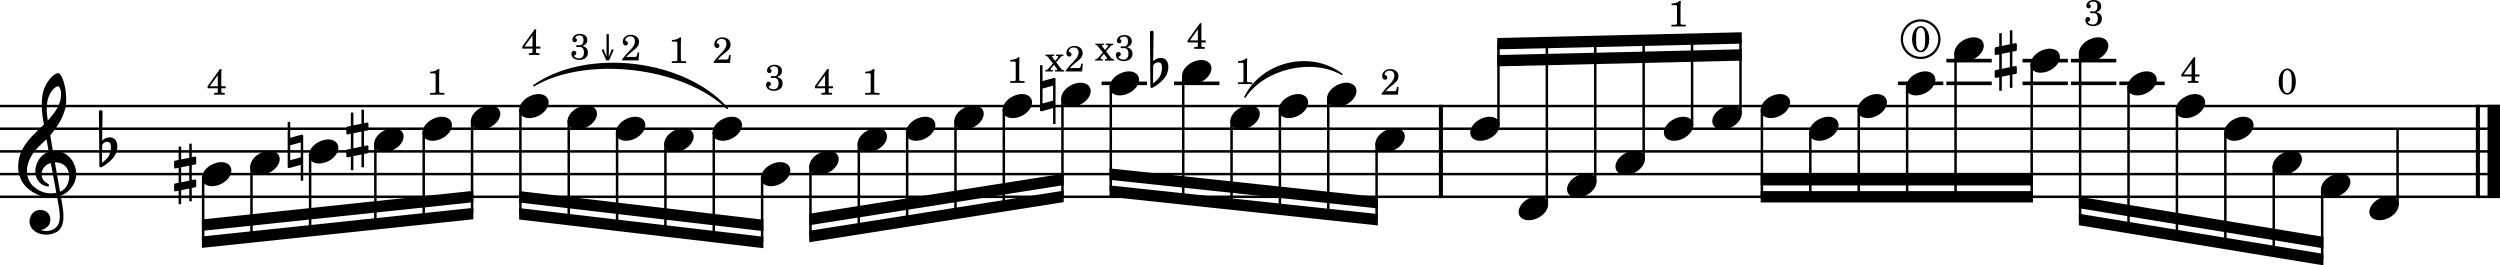 <?xml version="1.0" encoding="UTF-8" standalone="no"?>
<svg
   xmlns:dc="http://purl.org/dc/elements/1.1/"
   xmlns:cc="http://creativecommons.org/ns#"
   xmlns:rdf="http://www.w3.org/1999/02/22-rdf-syntax-ns#"
   xmlns:svg="http://www.w3.org/2000/svg"
   xmlns="http://www.w3.org/2000/svg"
   xmlns:sodipodi="http://sodipodi.sourceforge.net/DTD/sodipodi-0.dtd"
   xmlns:inkscape="http://www.inkscape.org/namespaces/inkscape"
   inkscape:version="1.0 (4035a4f, 2020-05-01)"
   sodipodi:docname="snippet17.svg"
   id="svg22514"
   version="1.2"
   viewBox="0 0 2340 248.37"
   height="248.37"
   width="2340">
  <defs
     id="defs22518" />
  <sodipodi:namedview
     inkscape:current-layer="svg22514"
     inkscape:window-maximized="0"
     inkscape:window-y="23"
     inkscape:window-x="0"
     inkscape:cy="-408.77444"
     inkscape:cx="1282.5025"
     inkscape:zoom="0.11827543"
     showgrid="false"
     id="namedview22516"
     inkscape:window-height="480"
     inkscape:window-width="735"
     inkscape:pageshadow="2"
     inkscape:pageopacity="0"
     guidetolerance="10"
     gridtolerance="10"
     objecttolerance="10"
     borderopacity="1"
     bordercolor="#666666"
     pagecolor="#ffffff" />
  <title
     id="title21856">Batches2Partita4</title>
  <desc
     id="desc21858">Generated by MuseScore 3.6.2</desc>
  <polyline
     transform="translate(-360,-1015.79)"
     id="polyline21870"
     points="360,1115.03 2700,1115.03"
     stroke-linejoin="bevel"
     stroke-width="2.34"
     stroke="#000000"
     fill="none"
     class="StaffLines" />
  <polyline
     transform="translate(-360,-1015.79)"
     id="polyline21872"
     points="360,1136.27 2700,1136.27"
     stroke-linejoin="bevel"
     stroke-width="2.34"
     stroke="#000000"
     fill="none"
     class="StaffLines" />
  <polyline
     transform="translate(-360,-1015.79)"
     id="polyline21874"
     points="360,1157.51 2700,1157.51"
     stroke-linejoin="bevel"
     stroke-width="2.34"
     stroke="#000000"
     fill="none"
     class="StaffLines" />
  <polyline
     transform="translate(-360,-1015.79)"
     id="polyline21876"
     points="360,1178.75 2700,1178.75"
     stroke-linejoin="bevel"
     stroke-width="2.34"
     stroke="#000000"
     fill="none"
     class="StaffLines" />
  <polyline
     transform="translate(-360,-1015.79)"
     id="polyline21878"
     points="360,1199.99 2700,1199.99"
     stroke-linejoin="bevel"
     stroke-width="2.34"
     stroke="#000000"
     fill="none"
     class="StaffLines" />
  <path
     id="path21892"
     d="M 499.726,80.12 C 549.691,45.25 640.19,55.87 680.72,101.36 639.496,61.77 548.998,51.15 499.726,80.12"
     fill-rule="evenodd"
     stroke-linejoin="round"
     stroke-linecap="round"
     stroke-width="1.49"
     stroke="#000000"
     class="SlurSegment" />
  <path
     id="path21894"
     d="m 1165.38,90.74 c 16.21,-32.61 61.46,-43.23 90.5,-21.24 -27.68,-16.2 -72.93,-5.58 -90.5,21.24"
     fill-rule="evenodd"
     stroke-linejoin="round"
     stroke-linecap="round"
     stroke-width="1.49"
     stroke="#000000"
     class="SlurSegment" />
  <polyline
     transform="translate(-360,-1015.79)"
     id="polyline21900"
     points="1708.7,1113.86 1708.7,1201.15"
     stroke-linejoin="bevel"
     stroke-width="3.82"
     stroke="#000000"
     class="BarLine" />
  <polyline
     transform="translate(-360,-1015.79)"
     id="polyline21902"
     points="2679.29,1113.86 2679.29,1201.15"
     stroke-linejoin="bevel"
     stroke-width="3.82"
     stroke="#000000"
     class="BarLine" />
  <polyline
     transform="translate(-360,-1015.79)"
     id="polyline21904"
     points="2694.16,1113.86 2694.16,1201.15"
     stroke-linejoin="bevel"
     stroke-width="11.68"
     stroke="#000000"
     class="BarLine" />
  <path
     style="stroke-width:0.85"
     id="path21918"
     d="m 182.733,153.954 c 0.51,-0.085 0.935,-0.68 0.935,-1.189 v -5.013 c 0,-0.68 -0.51,-1.189 -1.189,-1.189 h -0.17 l -2.804,0.595 V 134.498 h -2.379 v 13.169 l -7.561,1.529 V 137.217 H 167.185 v 12.489 l -3.313,0.68 c -0.51,0.085 -0.935,0.68 -0.935,1.189 v 0.17 4.928 -0.17 c 0,0.68 0.51,1.189 1.189,1.189 h 0.255 l 2.804,-0.595 v 14.018 l -3.313,0.68 c -0.51,0.085 -0.935,0.68 -0.935,1.189 v 4.928 c 0,0.68 0.51,1.189 1.189,1.189 h 0.255 l 2.804,-0.595 v 12.659 h 2.379 v -13.169 l 7.561,-1.529 V 188.448 h 2.379 v -12.489 l 3.228,-0.595 c 0.51,-0.085 0.935,-0.68 0.935,-1.189 v -5.013 c 0,-0.68 -0.51,-1.189 -1.189,-1.189 h -0.17 l -2.804,0.595 v -14.018 l 3.228,-0.595 m -13.169,16.737 V 156.588 l 7.561,-1.529 v 14.018 l -7.561,1.614"
     class="Accidental" />
  <path
     style="stroke-width:0.85"
     id="path21920"
     d="m 283.368,126.172 c -0.17,-0.17 -0.425,-0.255 -0.68,-0.255 -0.085,0 -0.255,0.085 -0.34,0.085 l -10.705,2.974 V 114.108 H 269.265 v 42.055 c 0,0.68 0.51,1.104 1.189,1.104 h 0.34 l 10.705,-2.974 v 14.868 h 2.294 v -42.055 c 0,-0.34 -0.17,-0.765 -0.425,-0.935 m -1.869,21.07 -9.855,2.719 v -13.933 l 9.855,-2.804 v 14.018"
     class="Accidental" />
  <path
     style="stroke-width:0.85"
     id="path21922"
     d="m 343.933,122.094 c 0.51,-0.085 0.935,-0.68 0.935,-1.189 v -5.013 c 0,-0.68 -0.51,-1.189 -1.189,-1.189 h -0.17 l -2.804,0.595 V 102.638 h -2.379 v 13.169 l -7.561,1.529 V 105.357 H 328.385 v 12.489 l -3.313,0.68 c -0.51,0.085 -0.935,0.68 -0.935,1.189 v 0.17 4.928 -0.17 c 0,0.68 0.51,1.189 1.189,1.189 h 0.255 l 2.804,-0.595 v 14.018 l -3.313,0.68 c -0.51,0.085 -0.935,0.68 -0.935,1.189 v 4.928 c 0,0.68 0.51,1.189 1.189,1.189 h 0.255 l 2.804,-0.595 v 12.659 h 2.379 v -13.169 l 7.561,-1.529 V 156.588 h 2.379 v -12.489 l 3.228,-0.595 c 0.51,-0.085 0.935,-0.68 0.935,-1.189 v -5.013 c 0,-0.68 -0.51,-1.189 -1.189,-1.189 h -0.17 l -2.804,0.595 v -14.018 l 3.228,-0.595 m -13.169,16.737 V 124.728 l 7.561,-1.529 v 14.018 l -7.561,1.614"
     class="Accidental" />
  <path
     style="stroke-width:0.85"
     id="path21924"
     d="m 987.553,73.072 c -0.17,-0.17 -0.425,-0.255 -0.68,-0.255 -0.085,0 -0.255,0.085 -0.34,0.085 L 975.829,75.876 V 61.008 H 973.45 v 42.055 c 0,0.68 0.51,1.104 1.189,1.104 h 0.34 l 10.705,-2.974 v 14.868 h 2.294 v -42.055 c 0,-0.34 -0.17,-0.765 -0.425,-0.935 m -1.869,21.07 -9.855,2.719 V 82.928 l 9.855,-2.804 v 14.018"
     class="Accidental" />
  <path
     style="stroke-width:0.85"
     id="path21926"
     d="m 1093.417,60.668 c -0.51,-3.313 -2.549,-6.457 -6.882,-6.457 -4.248,0 -6.712,2.634 -7.137,3.144 l 0.34,-27.272 c 0,-0.68 -0.51,-1.189 -1.189,-1.189 h -1.02 c -0.68,0 -1.189,0.51 -1.189,1.189 l 0.425,51.061 c 0,0.68 0.51,1.189 1.189,1.189 0.17,0 0.51,-0.085 0.68,-0.17 0.34,-0.17 5.862,-2.889 10.45,-8.071 3.228,-3.653 4.503,-7.816 4.503,-11.3 0,-0.765 -0.085,-1.444 -0.17,-2.124 m -5.862,3.313 c 0,1.274 -0.34,5.183 -2.464,8.411 -1.444,2.209 -4.333,4.503 -5.947,5.777 l 0.255,-16.567 c 0.17,-0.765 1.444,-3.228 4.843,-3.228 3.058,0 3.313,2.889 3.313,4.673 v 0.935"
     class="Accidental" />
  <path
     style="stroke-width:0.85"
     id="path21928"
     d="m 1886.826,47.754 c 0.51,-0.085 0.934,-0.68 0.934,-1.189 v -5.013 c 0,-0.68 -0.51,-1.189 -1.189,-1.189 h -0.17 l -2.804,0.595 V 28.298 h -2.379 v 13.169 l -7.561,1.529 V 31.017 h -2.379 v 12.489 l -3.313,0.68 c -0.51,0.085 -0.935,0.68 -0.935,1.189 v 0.17 4.928 -0.17 c 0,0.68 0.51,1.189 1.189,1.189 h 0.255 l 2.804,-0.595 v 14.018 l -3.313,0.68 c -0.51,0.085 -0.935,0.68 -0.935,1.189 v 4.928 c 0,0.68 0.51,1.189 1.189,1.189 h 0.255 l 2.804,-0.595 v 12.659 h 2.379 v -13.169 l 7.561,-1.529 V 82.248 h 2.379 V 69.759 l 3.228,-0.595 c 0.51,-0.085 0.934,-0.68 0.934,-1.189 v -5.013 c 0,-0.68 -0.51,-1.189 -1.189,-1.189 h -0.17 l -2.804,0.595 v -14.018 l 3.228,-0.595 m -13.169,16.737 V 50.388 l 7.561,-1.529 v 14.018 l -7.561,1.614"
     class="Accidental" />
  <polyline
     transform="translate(-360,-1015.79)"
     id="polyline21950"
     points="1391.1,1093.79 1433.58,1093.79"
     stroke-linejoin="bevel"
     stroke-width="3.4"
     stroke="#000000"
     class="LedgerLine" />
  <polyline
     transform="translate(-360,-1015.79)"
     id="polyline21952"
     points="1458.89,1093.79 1501.36,1093.79"
     stroke-linejoin="bevel"
     stroke-width="3.4"
     stroke="#000000"
     class="LedgerLine" />
  <polyline
     transform="translate(-360,-1015.79)"
     id="polyline21954"
     points="2136.48,1093.79 2178.95,1093.79"
     stroke-linejoin="bevel"
     stroke-width="3.4"
     stroke="#000000"
     class="LedgerLine" />
  <polyline
     transform="translate(-360,-1015.79)"
     id="polyline21956"
     points="2181.79,1093.79 2224.27,1093.79"
     stroke-linejoin="bevel"
     stroke-width="3.4"
     stroke="#000000"
     class="LedgerLine" />
  <polyline
     transform="translate(-360,-1015.79)"
     id="polyline21958"
     points="2181.79,1072.55 2224.27,1072.55"
     stroke-linejoin="bevel"
     stroke-width="3.4"
     stroke="#000000"
     class="LedgerLine" />
  <polyline
     transform="translate(-360,-1015.79)"
     id="polyline21960"
     points="2253.07,1093.79 2295.54,1093.79"
     stroke-linejoin="bevel"
     stroke-width="3.4"
     stroke="#000000"
     class="LedgerLine" />
  <polyline
     transform="translate(-360,-1015.79)"
     id="polyline21962"
     points="2253.07,1072.55 2295.54,1072.55"
     stroke-linejoin="bevel"
     stroke-width="3.4"
     stroke="#000000"
     class="LedgerLine" />
  <polyline
     transform="translate(-360,-1015.79)"
     id="polyline21964"
     points="2298.38,1093.79 2340.85,1093.79"
     stroke-linejoin="bevel"
     stroke-width="3.4"
     stroke="#000000"
     class="LedgerLine" />
  <polyline
     transform="translate(-360,-1015.79)"
     id="polyline21966"
     points="2298.38,1072.55 2340.85,1072.55"
     stroke-linejoin="bevel"
     stroke-width="3.4"
     stroke="#000000"
     class="LedgerLine" />
  <polyline
     transform="translate(-360,-1015.79)"
     id="polyline21968"
     points="2343.69,1093.79 2386.17,1093.79"
     stroke-linejoin="bevel"
     stroke-width="3.4"
     stroke="#000000"
     class="LedgerLine" />
  <polyline
     transform="translate(-360,-1015.79)"
     id="polyline22068"
     points="550.144,1181.6 550.144,1242.47"
     stroke-linejoin="bevel"
     stroke-width="2.34"
     stroke="#000000"
     class="Stem" />
  <polyline
     transform="translate(-360,-1015.79)"
     id="polyline22070"
     points="595.394,1170.98 595.394,1237.69"
     stroke-linejoin="bevel"
     stroke-width="2.34"
     stroke="#000000"
     class="Stem" />
  <polyline
     transform="translate(-360,-1015.79)"
     id="polyline22072"
     points="650.266,1160.36 650.266,1231.9"
     stroke-linejoin="bevel"
     stroke-width="2.34"
     stroke="#000000"
     class="Stem" />
  <polyline
     transform="translate(-360,-1015.79)"
     id="polyline22074"
     points="711.344,1149.74 711.344,1225.46"
     stroke-linejoin="bevel"
     stroke-width="2.34"
     stroke="#000000"
     class="Stem" />
  <polyline
     transform="translate(-360,-1015.79)"
     id="polyline22076"
     points="756.593,1139.12 756.593,1220.69"
     stroke-linejoin="bevel"
     stroke-width="2.34"
     stroke="#000000"
     class="Stem" />
  <polyline
     transform="translate(-360,-1015.79)"
     id="polyline22078"
     points="801.842,1128.5 801.842,1215.92"
     stroke-linejoin="bevel"
     stroke-width="2.34"
     stroke="#000000"
     class="Stem" />
  <polyline
     transform="translate(-360,-1015.79)"
     id="polyline22080"
     points="847.092,1117.88 847.092,1215.92"
     stroke-linejoin="bevel"
     stroke-width="2.34"
     stroke="#000000"
     class="Stem" />
  <polyline
     transform="translate(-360,-1015.79)"
     id="polyline22082"
     points="892.341,1128.5 892.341,1221.23"
     stroke-linejoin="bevel"
     stroke-width="2.34"
     stroke="#000000"
     class="Stem" />
  <polyline
     transform="translate(-360,-1015.79)"
     id="polyline22084"
     points="937.59,1139.12 937.59,1226.54"
     stroke-linejoin="bevel"
     stroke-width="2.34"
     stroke="#000000"
     class="Stem" />
  <polyline
     transform="translate(-360,-1015.79)"
     id="polyline22086"
     points="982.839,1149.74 982.839,1231.85"
     stroke-linejoin="bevel"
     stroke-width="2.34"
     stroke="#000000"
     class="Stem" />
  <polyline
     transform="translate(-360,-1015.79)"
     id="polyline22088"
     points="1028.09,1139.12 1028.09,1237.16"
     stroke-linejoin="bevel"
     stroke-width="2.34"
     stroke="#000000"
     class="Stem" />
  <polyline
     transform="translate(-360,-1015.79)"
     id="polyline22090"
     points="1073.34,1181.6 1073.34,1242.47"
     stroke-linejoin="bevel"
     stroke-width="2.34"
     stroke="#000000"
     class="Stem" />
  <polyline
     transform="translate(-360,-1015.79)"
     id="polyline22092"
     points="1118.59,1170.98 1118.59,1237.16"
     stroke-linejoin="bevel"
     stroke-width="2.34"
     stroke="#000000"
     class="Stem" />
  <polyline
     transform="translate(-360,-1015.79)"
     id="polyline22094"
     points="1163.84,1149.74 1163.84,1230.03"
     stroke-linejoin="bevel"
     stroke-width="2.34"
     stroke="#000000"
     class="Stem" />
  <polyline
     transform="translate(-360,-1015.79)"
     id="polyline22096"
     points="1209.09,1139.12 1209.09,1222.89"
     stroke-linejoin="bevel"
     stroke-width="2.34"
     stroke="#000000"
     class="Stem" />
  <polyline
     transform="translate(-360,-1015.79)"
     id="polyline22098"
     points="1254.33,1128.5 1254.33,1215.76"
     stroke-linejoin="bevel"
     stroke-width="2.34"
     stroke="#000000"
     class="Stem" />
  <polyline
     transform="translate(-360,-1015.79)"
     id="polyline22100"
     points="1299.58,1117.88 1299.58,1208.63"
     stroke-linejoin="bevel"
     stroke-width="2.34"
     stroke="#000000"
     class="Stem" />
  <polyline
     transform="translate(-360,-1015.79)"
     id="polyline22102"
     points="1354.46,1107.26 1354.46,1199.99"
     stroke-linejoin="bevel"
     stroke-width="2.34"
     stroke="#000000"
     class="Stem" />
  <polyline
     transform="translate(-360,-1015.79)"
     id="polyline22104"
     points="1399.7,1096.64 1399.7,1194.68"
     stroke-linejoin="bevel"
     stroke-width="2.34"
     stroke="#000000"
     class="Stem" />
  <polyline
     transform="translate(-360,-1015.79)"
     id="polyline22106"
     points="1467.49,1086.02 1467.49,1201.91"
     stroke-linejoin="bevel"
     stroke-width="2.34"
     stroke="#000000"
     class="Stem" />
  <polyline
     transform="translate(-360,-1015.79)"
     id="polyline22108"
     points="1512.74,1128.5 1512.74,1206.74"
     stroke-linejoin="bevel"
     stroke-width="2.34"
     stroke="#000000"
     class="Stem" />
  <polyline
     transform="translate(-360,-1015.79)"
     id="polyline22110"
     points="1557.99,1117.88 1557.99,1211.57"
     stroke-linejoin="bevel"
     stroke-width="2.34"
     stroke="#000000"
     class="Stem" />
  <polyline
     transform="translate(-360,-1015.79)"
     id="polyline22112"
     points="1603.24,1107.26 1603.24,1216.4"
     stroke-linejoin="bevel"
     stroke-width="2.34"
     stroke="#000000"
     class="Stem" />
  <polyline
     transform="translate(-360,-1015.79)"
     id="polyline22114"
     points="1648.49,1149.74 1648.49,1221.23"
     stroke-linejoin="bevel"
     stroke-width="2.34"
     stroke="#000000"
     class="Stem" />
  <polyline
     transform="translate(-360,-1015.79)"
     id="polyline22116"
     points="1762.54,1133.55 1762.54,1056.62"
     stroke-linejoin="bevel"
     stroke-width="2.34"
     stroke="#000000"
     class="Stem" />
  <polyline
     transform="translate(-360,-1015.79)"
     id="polyline22118"
     points="1807.85,1207.89 1807.85,1055.55"
     stroke-linejoin="bevel"
     stroke-width="2.34"
     stroke="#000000"
     class="Stem" />
  <polyline
     transform="translate(-360,-1015.79)"
     id="polyline22120"
     points="1853.16,1186.65 1853.16,1054.49"
     stroke-linejoin="bevel"
     stroke-width="2.34"
     stroke="#000000"
     class="Stem" />
  <polyline
     transform="translate(-360,-1015.79)"
     id="polyline22122"
     points="1898.47,1165.41 1898.47,1053.43"
     stroke-linejoin="bevel"
     stroke-width="2.34"
     stroke="#000000"
     class="Stem" />
  <polyline
     transform="translate(-360,-1015.79)"
     id="polyline22124"
     points="1943.79,1133.55 1943.79,1052.37"
     stroke-linejoin="bevel"
     stroke-width="2.34"
     stroke="#000000"
     class="Stem" />
  <polyline
     transform="translate(-360,-1015.79)"
     id="polyline22126"
     points="1989.1,1122.93 1989.1,1051.31"
     stroke-linejoin="bevel"
     stroke-width="2.34"
     stroke="#000000"
     class="Stem" />
  <polyline
     transform="translate(-360,-1015.79)"
     id="polyline22128"
     points="2009.14,1117.88 2009.14,1199.99"
     stroke-linejoin="bevel"
     stroke-width="2.34"
     stroke="#000000"
     class="Stem" />
  <polyline
     transform="translate(-360,-1015.79)"
     id="polyline22130"
     points="2054.46,1139.12 2054.46,1199.99"
     stroke-linejoin="bevel"
     stroke-width="2.34"
     stroke="#000000"
     class="Stem" />
  <polyline
     transform="translate(-360,-1015.79)"
     id="polyline22132"
     points="2099.77,1117.88 2099.77,1199.99"
     stroke-linejoin="bevel"
     stroke-width="2.34"
     stroke="#000000"
     class="Stem" />
  <polyline
     transform="translate(-360,-1015.79)"
     id="polyline22134"
     points="2145.08,1096.64 2145.08,1199.99"
     stroke-linejoin="bevel"
     stroke-width="2.34"
     stroke="#000000"
     class="Stem" />
  <polyline
     transform="translate(-360,-1015.79)"
     id="polyline22136"
     points="2190.4,1064.78 2190.4,1199.99"
     stroke-linejoin="bevel"
     stroke-width="2.34"
     stroke="#000000"
     class="Stem" />
  <polyline
     transform="translate(-360,-1015.79)"
     id="polyline22138"
     points="2261.67,1075.4 2261.67,1199.99"
     stroke-linejoin="bevel"
     stroke-width="2.34"
     stroke="#000000"
     class="Stem" />
  <polyline
     transform="translate(-360,-1015.79)"
     id="polyline22140"
     points="2306.98,1064.78 2306.98,1221.23"
     stroke-linejoin="bevel"
     stroke-width="2.34"
     stroke="#000000"
     class="Stem" />
  <polyline
     transform="translate(-360,-1015.79)"
     id="polyline22142"
     points="2352.29,1096.64 2352.29,1228.66"
     stroke-linejoin="bevel"
     stroke-width="2.34"
     stroke="#000000"
     class="Stem" />
  <polyline
     transform="translate(-360,-1015.79)"
     id="polyline22144"
     points="2397.61,1117.88 2397.61,1236.09"
     stroke-linejoin="bevel"
     stroke-width="2.34"
     stroke="#000000"
     class="Stem" />
  <polyline
     transform="translate(-360,-1015.79)"
     id="polyline22146"
     points="2442.92,1139.12 2442.92,1243.53"
     stroke-linejoin="bevel"
     stroke-width="2.34"
     stroke="#000000"
     class="Stem" />
  <polyline
     transform="translate(-360,-1015.79)"
     id="polyline22148"
     points="2488.23,1170.98 2488.23,1250.96"
     stroke-linejoin="bevel"
     stroke-width="2.34"
     stroke="#000000"
     class="Stem" />
  <polyline
     transform="translate(-360,-1015.79)"
     id="polyline22150"
     points="2533.55,1192.22 2533.55,1258.4"
     stroke-linejoin="bevel"
     stroke-width="2.34"
     stroke="#000000"
     class="Stem" />
  <polyline
     transform="translate(-360,-1015.79)"
     id="polyline22152"
     points="2604.13,1207.89 2604.13,1136.27"
     stroke-linejoin="bevel"
     stroke-width="2.34"
     stroke="#000000"
     class="Stem" />
  <path
     style="stroke-width:0.85"
     id="path22252"
     d="m 215.738,156.078 c -1.529,-2.804 -4.758,-4.333 -8.666,-4.333 -2.889,0 -6.032,0.85 -9.091,2.464 -5.607,2.974 -9.006,7.986 -9.006,12.319 0,1.189 0.255,2.379 0.85,3.483 1.529,2.804 4.758,4.248 8.666,4.248 2.889,0 6.032,-0.765 9.091,-2.379 5.607,-2.974 9.006,-7.986 9.006,-12.319 0,-1.189 -0.255,-2.379 -0.85,-3.483"
     class="Note" />
  <path
     style="stroke-width:0.85"
     id="path22254"
     d="m 260.987,145.458 c -1.529,-2.804 -4.758,-4.333 -8.666,-4.333 -2.889,0 -6.032,0.85 -9.091,2.464 -5.607,2.974 -9.006,7.986 -9.006,12.319 0,1.189 0.255,2.379 0.85,3.483 1.529,2.804 4.758,4.248 8.666,4.248 2.889,0 6.032,-0.765 9.091,-2.379 5.607,-2.974 9.006,-7.986 9.006,-12.319 0,-1.189 -0.255,-2.379 -0.85,-3.483"
     class="Note" />
  <path
     style="stroke-width:0.85"
     id="path22256"
     d="m 315.86,134.838 c -1.529,-2.804 -4.758,-4.333 -8.666,-4.333 -2.889,0 -6.032,0.85 -9.091,2.464 -5.607,2.974 -9.006,7.986 -9.006,12.319 0,1.189 0.255,2.379 0.85,3.483 1.529,2.804 4.758,4.248 8.666,4.248 2.889,0 6.032,-0.765 9.091,-2.379 5.607,-2.974 9.006,-7.986 9.006,-12.319 0,-1.189 -0.255,-2.379 -0.85,-3.483"
     class="Note" />
  <path
     style="stroke-width:0.85"
     id="path22258"
     d="m 376.938,124.218 c -1.529,-2.804 -4.758,-4.333 -8.666,-4.333 -2.889,0 -6.032,0.85 -9.091,2.464 -5.607,2.974 -9.006,7.986 -9.006,12.319 0,1.189 0.255,2.379 0.85,3.483 1.529,2.804 4.758,4.248 8.666,4.248 2.889,0 6.032,-0.765 9.091,-2.379 5.607,-2.974 9.006,-7.986 9.006,-12.319 0,-1.189 -0.255,-2.379 -0.85,-3.483"
     class="Note" />
  <path
     style="stroke-width:0.85"
     id="path22260"
     d="m 422.187,113.598 c -1.529,-2.804 -4.758,-4.333 -8.666,-4.333 -2.889,0 -6.032,0.85 -9.091,2.464 -5.607,2.974 -9.006,7.986 -9.006,12.319 0,1.189 0.255,2.379 0.85,3.483 1.529,2.804 4.758,4.248 8.666,4.248 2.889,0 6.032,-0.765 9.091,-2.379 5.607,-2.974 9.006,-7.986 9.006,-12.319 0,-1.189 -0.255,-2.379 -0.85,-3.483"
     class="Note" />
  <path
     style="stroke-width:0.85"
     id="path22262"
     d="m 467.436,102.978 c -1.529,-2.804 -4.758,-4.333 -8.666,-4.333 -2.889,0 -6.032,0.85 -9.091,2.464 -5.607,2.974 -9.006,7.986 -9.006,12.319 0,1.189 0.255,2.379 0.85,3.483 1.529,2.804 4.758,4.248 8.666,4.248 2.889,0 6.032,-0.765 9.091,-2.379 5.607,-2.974 9.006,-7.986 9.006,-12.319 0,-1.189 -0.255,-2.379 -0.85,-3.483"
     class="Note" />
  <path
     style="stroke-width:0.85"
     id="path22264"
     d="m 512.685,92.358 c -1.529,-2.804 -4.758,-4.333 -8.666,-4.333 -2.889,0 -6.032,0.85 -9.091,2.464 -5.607,2.974 -9.006,7.986 -9.006,12.319 0,1.189 0.255,2.379 0.85,3.483 1.529,2.804 4.758,4.248 8.666,4.248 2.889,0 6.032,-0.765 9.091,-2.379 5.607,-2.974 9.006,-7.986 9.006,-12.319 0,-1.189 -0.255,-2.379 -0.85,-3.483"
     class="Note" />
  <path
     style="stroke-width:0.85"
     id="path22266"
     d="m 557.935,102.978 c -1.529,-2.804 -4.758,-4.333 -8.666,-4.333 -2.889,0 -6.032,0.85 -9.091,2.464 -5.607,2.974 -9.006,7.986 -9.006,12.319 0,1.189 0.255,2.379 0.85,3.483 1.529,2.804 4.758,4.248 8.666,4.248 2.889,0 6.032,-0.765 9.091,-2.379 5.607,-2.974 9.006,-7.986 9.006,-12.319 0,-1.189 -0.255,-2.379 -0.85,-3.483"
     class="Note" />
  <path
     style="stroke-width:0.85"
     id="path22268"
     d="m 603.184,113.598 c -1.529,-2.804 -4.758,-4.333 -8.666,-4.333 -2.889,0 -6.032,0.85 -9.091,2.464 -5.607,2.974 -9.006,7.986 -9.006,12.319 0,1.189 0.255,2.379 0.85,3.483 1.529,2.804 4.758,4.248 8.666,4.248 2.889,0 6.032,-0.765 9.091,-2.379 5.607,-2.974 9.006,-7.986 9.006,-12.319 0,-1.189 -0.255,-2.379 -0.85,-3.483"
     class="Note" />
  <path
     style="stroke-width:0.85"
     id="path22270"
     d="m 648.433,124.218 c -1.529,-2.804 -4.758,-4.333 -8.666,-4.333 -2.889,0 -6.032,0.85 -9.091,2.464 -5.607,2.974 -9.006,7.986 -9.006,12.319 0,1.189 0.255,2.379 0.85,3.483 1.529,2.804 4.758,4.248 8.666,4.248 2.889,0 6.032,-0.765 9.091,-2.379 5.607,-2.974 9.006,-7.986 9.006,-12.319 0,-1.189 -0.255,-2.379 -0.85,-3.483"
     class="Note" />
  <path
     style="stroke-width:0.85"
     id="path22272"
     d="m 693.682,113.598 c -1.529,-2.804 -4.758,-4.333 -8.666,-4.333 -2.889,0 -6.032,0.85 -9.091,2.464 -5.607,2.974 -9.006,7.986 -9.006,12.319 0,1.189 0.255,2.379 0.85,3.483 1.529,2.804 4.758,4.248 8.666,4.248 2.889,0 6.032,-0.765 9.091,-2.379 5.607,-2.974 9.006,-7.986 9.006,-12.319 0,-1.189 -0.255,-2.379 -0.85,-3.483"
     class="Note" />
  <path
     style="stroke-width:0.85"
     id="path22274"
     d="m 738.932,156.078 c -1.529,-2.804 -4.758,-4.333 -8.666,-4.333 -2.889,0 -6.032,0.85 -9.091,2.464 -5.607,2.974 -9.006,7.986 -9.006,12.319 0,1.189 0.255,2.379 0.85,3.483 1.529,2.804 4.758,4.248 8.666,4.248 2.889,0 6.032,-0.765 9.091,-2.379 5.607,-2.974 9.006,-7.986 9.006,-12.319 0,-1.189 -0.255,-2.379 -0.85,-3.483"
     class="Note" />
  <path
     style="stroke-width:0.85"
     id="path22276"
     d="m 784.182,145.458 c -1.529,-2.804 -4.758,-4.333 -8.666,-4.333 -2.889,0 -6.032,0.85 -9.091,2.464 -5.607,2.974 -9.006,7.986 -9.006,12.319 0,1.189 0.255,2.379 0.85,3.483 1.529,2.804 4.758,4.248 8.666,4.248 2.889,0 6.032,-0.765 9.091,-2.379 5.607,-2.974 9.006,-7.986 9.006,-12.319 0,-1.189 -0.255,-2.379 -0.85,-3.483"
     class="Note" />
  <path
     style="stroke-width:0.85"
     id="path22278"
     d="m 829.432,124.218 c -1.529,-2.804 -4.758,-4.333 -8.666,-4.333 -2.889,0 -6.032,0.85 -9.091,2.464 -5.607,2.974 -9.006,7.986 -9.006,12.319 0,1.189 0.255,2.379 0.85,3.483 1.529,2.804 4.758,4.248 8.666,4.248 2.889,0 6.032,-0.765 9.091,-2.379 5.607,-2.974 9.006,-7.986 9.006,-12.319 0,-1.189 -0.255,-2.379 -0.85,-3.483"
     class="Note" />
  <path
     style="stroke-width:0.85"
     id="path22280"
     d="m 874.682,113.598 c -1.529,-2.804 -4.758,-4.333 -8.666,-4.333 -2.889,0 -6.032,0.85 -9.091,2.464 -5.607,2.974 -9.006,7.986 -9.006,12.319 0,1.189 0.255,2.379 0.85,3.483 1.529,2.804 4.758,4.248 8.666,4.248 2.889,0 6.032,-0.765 9.091,-2.379 5.607,-2.974 9.006,-7.986 9.006,-12.319 0,-1.189 -0.255,-2.379 -0.85,-3.483"
     class="Note" />
  <path
     style="stroke-width:0.85"
     id="path22282"
     d="m 919.932,102.978 c -1.529,-2.804 -4.758,-4.333 -8.666,-4.333 -2.889,0 -6.032,0.85 -9.091,2.464 -5.607,2.974 -9.006,7.986 -9.006,12.319 0,1.189 0.255,2.379 0.85,3.483 1.529,2.804 4.758,4.248 8.666,4.248 2.889,0 6.032,-0.765 9.091,-2.379 5.607,-2.974 9.006,-7.986 9.006,-12.319 0,-1.189 -0.255,-2.379 -0.85,-3.483"
     class="Note" />
  <path
     style="stroke-width:0.85"
     id="path22284"
     d="m 965.182,92.358 c -1.529,-2.804 -4.758,-4.333 -8.666,-4.333 -2.889,0 -6.032,0.85 -9.091,2.464 -5.607,2.974 -9.006,7.986 -9.006,12.319 0,1.189 0.255,2.379 0.85,3.483 1.529,2.804 4.758,4.248 8.666,4.248 2.889,0 6.032,-0.765 9.091,-2.379 5.607,-2.974 9.006,-7.986 9.006,-12.319 0,-1.189 -0.255,-2.379 -0.85,-3.483"
     class="Note" />
  <path
     style="stroke-width:0.85"
     id="path22286"
     d="m 1020.052,81.738 c -1.529,-2.804 -4.758,-4.333 -8.666,-4.333 -2.889,0 -6.032,0.85 -9.091,2.464 -5.607,2.974 -9.006,7.986 -9.006,12.319 0,1.189 0.255,2.379 0.85,3.483 1.529,2.804 4.758,4.248 8.666,4.248 2.889,0 6.032,-0.765 9.091,-2.379 5.607,-2.974 9.006,-7.986 9.006,-12.319 0,-1.189 -0.255,-2.379 -0.85,-3.483"
     class="Note" />
  <path
     style="stroke-width:0.85"
     id="path22288"
     d="m 1065.302,71.118 c -1.529,-2.804 -4.758,-4.333 -8.666,-4.333 -2.889,0 -6.032,0.85 -9.091,2.464 -5.607,2.974 -9.006,7.986 -9.006,12.319 0,1.189 0.255,2.379 0.85,3.483 1.529,2.804 4.758,4.248 8.666,4.248 2.889,0 6.032,-0.765 9.091,-2.379 5.607,-2.974 9.006,-7.986 9.006,-12.319 0,-1.189 -0.255,-2.379 -0.85,-3.483"
     class="Note" />
  <path
     style="stroke-width:0.85"
     id="path22290"
     d="m 1133.092,60.498 c -1.529,-2.804 -4.758,-4.333 -8.666,-4.333 -2.889,0 -6.032,0.85 -9.091,2.464 -5.607,2.974 -9.006,7.986 -9.006,12.319 0,1.189 0.255,2.379 0.85,3.483 1.529,2.804 4.758,4.248 8.666,4.248 2.889,0 6.032,-0.765 9.091,-2.379 5.607,-2.974 9.006,-7.986 9.006,-12.319 0,-1.189 -0.255,-2.379 -0.85,-3.483"
     class="Note" />
  <path
     style="stroke-width:0.85"
     id="path22292"
     d="m 1178.332,102.978 c -1.529,-2.804 -4.758,-4.333 -8.666,-4.333 -2.889,0 -6.032,0.85 -9.091,2.464 -5.607,2.974 -9.006,7.986 -9.006,12.319 0,1.189 0.255,2.379 0.85,3.483 1.529,2.804 4.758,4.248 8.666,4.248 2.889,0 6.032,-0.765 9.091,-2.379 5.607,-2.974 9.006,-7.986 9.006,-12.319 0,-1.189 -0.255,-2.379 -0.85,-3.483"
     class="Note" />
  <path
     style="stroke-width:0.85"
     id="path22294"
     d="m 1223.582,92.358 c -1.529,-2.804 -4.758,-4.333 -8.666,-4.333 -2.889,0 -6.032,0.85 -9.091,2.464 -5.607,2.974 -9.006,7.986 -9.006,12.319 0,1.189 0.255,2.379 0.85,3.483 1.529,2.804 4.758,4.248 8.666,4.248 2.889,0 6.032,-0.765 9.091,-2.379 5.607,-2.974 9.006,-7.986 9.006,-12.319 0,-1.189 -0.255,-2.379 -0.85,-3.483"
     class="Note" />
  <path
     style="stroke-width:0.85"
     id="path22296"
     d="m 1268.832,81.738 c -1.529,-2.804 -4.758,-4.333 -8.666,-4.333 -2.889,0 -6.032,0.85 -9.091,2.464 -5.607,2.974 -9.006,7.986 -9.006,12.319 0,1.189 0.255,2.379 0.85,3.483 1.529,2.804 4.758,4.248 8.666,4.248 2.889,0 6.032,-0.765 9.091,-2.379 5.607,-2.974 9.006,-7.986 9.006,-12.319 0,-1.189 -0.255,-2.379 -0.85,-3.483"
     class="Note" />
  <path
     style="stroke-width:0.85"
     id="path22298"
     d="m 1314.082,124.218 c -1.529,-2.804 -4.758,-4.333 -8.666,-4.333 -2.889,0 -6.032,0.85 -9.091,2.464 -5.607,2.974 -9.006,7.986 -9.006,12.319 0,1.189 0.255,2.379 0.85,3.483 1.529,2.804 4.758,4.248 8.666,4.248 2.889,0 6.032,-0.765 9.091,-2.379 5.607,-2.974 9.006,-7.986 9.006,-12.319 0,-1.189 -0.255,-2.379 -0.85,-3.483"
     class="Note" />
  <path
     style="stroke-width:0.85"
     id="path22300"
     d="m 1402.862,113.598 c -1.529,-2.804 -4.758,-4.333 -8.666,-4.333 -2.889,0 -6.032,0.85 -9.091,2.464 -5.607,2.974 -9.006,7.986 -9.006,12.319 0,1.189 0.255,2.379 0.85,3.483 1.529,2.804 4.758,4.248 8.666,4.248 2.889,0 6.032,-0.765 9.091,-2.379 5.607,-2.974 9.006,-7.986 9.006,-12.319 0,-1.189 -0.255,-2.379 -0.85,-3.483"
     class="Note" />
  <path
     style="stroke-width:0.85"
     id="path22302"
     d="m 1448.172,187.938 c -1.529,-2.804 -4.758,-4.333 -8.666,-4.333 -2.889,0 -6.032,0.85 -9.091,2.464 -5.607,2.974 -9.006,7.986 -9.006,12.319 0,1.189 0.255,2.379 0.85,3.483 1.529,2.804 4.758,4.248 8.666,4.248 2.889,0 6.032,-0.765 9.091,-2.379 5.607,-2.974 9.006,-7.986 9.006,-12.319 0,-1.189 -0.255,-2.379 -0.85,-3.483"
     class="Note" />
  <path
     style="stroke-width:0.85"
     id="path22304"
     d="m 1493.482,166.698 c -1.529,-2.804 -4.758,-4.333 -8.666,-4.333 -2.889,0 -6.032,0.85 -9.091,2.464 -5.607,2.974 -9.006,7.986 -9.006,12.319 0,1.189 0.255,2.379 0.85,3.483 1.529,2.804 4.758,4.248 8.666,4.248 2.889,0 6.032,-0.765 9.091,-2.379 5.607,-2.974 9.006,-7.986 9.006,-12.319 0,-1.189 -0.255,-2.379 -0.85,-3.483"
     class="Note" />
  <path
     style="stroke-width:0.85"
     id="path22306"
     d="m 1538.802,145.458 c -1.529,-2.804 -4.758,-4.333 -8.666,-4.333 -2.889,0 -6.032,0.85 -9.091,2.464 -5.607,2.974 -9.006,7.986 -9.006,12.319 0,1.189 0.255,2.379 0.85,3.483 1.529,2.804 4.758,4.248 8.666,4.248 2.889,0 6.032,-0.765 9.091,-2.379 5.607,-2.974 9.006,-7.986 9.006,-12.319 0,-1.189 -0.255,-2.379 -0.85,-3.483"
     class="Note" />
  <path
     style="stroke-width:0.85"
     id="path22308"
     d="m 1584.112,113.598 c -1.529,-2.804 -4.758,-4.333 -8.666,-4.333 -2.889,0 -6.032,0.85 -9.091,2.464 -5.607,2.974 -9.006,7.986 -9.006,12.319 0,1.189 0.255,2.379 0.85,3.483 1.529,2.804 4.758,4.248 8.666,4.248 2.889,0 6.032,-0.765 9.091,-2.379 5.607,-2.974 9.006,-7.986 9.006,-12.319 0,-1.189 -0.255,-2.379 -0.85,-3.483"
     class="Note" />
  <path
     style="stroke-width:0.85"
     id="path22310"
     d="m 1629.422,102.978 c -1.529,-2.804 -4.758,-4.333 -8.666,-4.333 -2.889,0 -6.032,0.85 -9.091,2.464 -5.607,2.974 -9.006,7.986 -9.006,12.319 0,1.189 0.255,2.379 0.85,3.483 1.529,2.804 4.758,4.248 8.666,4.248 2.889,0 6.032,-0.765 9.091,-2.379 5.607,-2.974 9.006,-7.986 9.006,-12.319 0,-1.189 -0.255,-2.379 -0.85,-3.483"
     class="Note" />
  <path
     style="stroke-width:0.85"
     id="path22312"
     d="m 1674.742,92.358 c -1.529,-2.804 -4.758,-4.333 -8.666,-4.333 -2.889,0 -6.032,0.85 -9.091,2.464 -5.607,2.974 -9.006,7.986 -9.006,12.319 0,1.189 0.255,2.379 0.85,3.483 1.529,2.804 4.758,4.248 8.666,4.248 2.889,0 6.032,-0.765 9.091,-2.379 5.607,-2.974 9.006,-7.986 9.006,-12.319 0,-1.189 -0.255,-2.379 -0.85,-3.483"
     class="Note" />
  <path
     style="stroke-width:0.85"
     id="path22314"
     d="m 1720.052,113.598 c -1.529,-2.804 -4.758,-4.333 -8.666,-4.333 -2.889,0 -6.032,0.85 -9.091,2.464 -5.607,2.974 -9.006,7.986 -9.006,12.319 0,1.189 0.255,2.379 0.85,3.483 1.529,2.804 4.758,4.248 8.666,4.248 2.889,0 6.032,-0.765 9.091,-2.379 5.607,-2.974 9.006,-7.986 9.006,-12.319 0,-1.189 -0.255,-2.379 -0.85,-3.483"
     class="Note" />
  <path
     style="stroke-width:0.85"
     id="path22316"
     d="m 1765.362,92.358 c -1.529,-2.804 -4.758,-4.333 -8.666,-4.333 -2.889,0 -6.032,0.85 -9.091,2.464 -5.607,2.974 -9.006,7.986 -9.006,12.319 0,1.189 0.255,2.379 0.85,3.483 1.529,2.804 4.758,4.248 8.666,4.248 2.889,0 6.032,-0.765 9.091,-2.379 5.607,-2.974 9.006,-7.986 9.006,-12.319 0,-1.189 -0.255,-2.379 -0.85,-3.483"
     class="Note" />
  <path
     style="stroke-width:0.85"
     id="path22318"
     d="m 1810.672,71.118 c -1.529,-2.804 -4.758,-4.333 -8.666,-4.333 -2.889,0 -6.032,0.85 -9.091,2.464 -5.607,2.974 -9.006,7.986 -9.006,12.319 0,1.189 0.255,2.379 0.85,3.483 1.529,2.804 4.758,4.248 8.666,4.248 2.889,0 6.032,-0.765 9.091,-2.379 5.607,-2.974 9.006,-7.986 9.006,-12.319 0,-1.189 -0.255,-2.379 -0.85,-3.483"
     class="Note" />
  <path
     style="stroke-width:0.85"
     id="path22320"
     d="m 1855.992,39.258 c -1.529,-2.804 -4.758,-4.333 -8.666,-4.333 -2.889,0 -6.032,0.85 -9.091,2.464 -5.607,2.974 -9.006,7.986 -9.006,12.319 0,1.189 0.255,2.379 0.85,3.483 1.529,2.804 4.758,4.248 8.666,4.248 2.889,0 6.032,-0.765 9.091,-2.379 5.607,-2.974 9.006,-7.986 9.006,-12.319 0,-1.189 -0.255,-2.379 -0.85,-3.483"
     class="Note" />
  <path
     style="stroke-width:0.85"
     id="path22322"
     d="m 1927.262,49.878 c -1.529,-2.804 -4.758,-4.333 -8.666,-4.333 -2.889,0 -6.032,0.85 -9.091,2.464 -5.607,2.974 -9.006,7.986 -9.006,12.319 0,1.189 0.255,2.379 0.85,3.483 1.529,2.804 4.758,4.248 8.666,4.248 2.889,0 6.032,-0.765 9.091,-2.379 5.607,-2.974 9.006,-7.986 9.006,-12.319 0,-1.189 -0.255,-2.379 -0.85,-3.483"
     class="Note" />
  <path
     style="stroke-width:0.85"
     id="path22324"
     d="m 1972.572,39.258 c -1.529,-2.804 -4.758,-4.333 -8.666,-4.333 -2.889,0 -6.032,0.85 -9.091,2.464 -5.607,2.974 -9.006,7.986 -9.006,12.319 0,1.189 0.255,2.379 0.85,3.483 1.529,2.804 4.758,4.248 8.666,4.248 2.889,0 6.032,-0.765 9.091,-2.379 5.607,-2.974 9.006,-7.986 9.006,-12.319 0,-1.189 -0.255,-2.379 -0.85,-3.483"
     class="Note" />
  <path
     style="stroke-width:0.85"
     id="path22326"
     d="m 2017.892,71.118 c -1.529,-2.804 -4.758,-4.333 -8.666,-4.333 -2.889,0 -6.032,0.85 -9.091,2.464 -5.607,2.974 -9.006,7.986 -9.006,12.319 0,1.189 0.255,2.379 0.85,3.483 1.529,2.804 4.758,4.248 8.666,4.248 2.889,0 6.032,-0.765 9.091,-2.379 5.607,-2.974 9.006,-7.986 9.006,-12.319 0,-1.189 -0.255,-2.379 -0.85,-3.483"
     class="Note" />
  <path
     style="stroke-width:0.85"
     id="path22328"
     d="m 2063.202,92.358 c -1.529,-2.804 -4.758,-4.333 -8.666,-4.333 -2.889,0 -6.032,0.85 -9.091,2.464 -5.607,2.974 -9.006,7.986 -9.006,12.319 0,1.189 0.255,2.379 0.85,3.483 1.529,2.804 4.758,4.248 8.666,4.248 2.889,0 6.032,-0.765 9.091,-2.379 5.607,-2.974 9.006,-7.986 9.006,-12.319 0,-1.189 -0.255,-2.379 -0.85,-3.483"
     class="Note" />
  <path
     style="stroke-width:0.85"
     id="path22330"
     d="m 2108.512,113.598 c -1.529,-2.804 -4.758,-4.333 -8.666,-4.333 -2.889,0 -6.032,0.85 -9.091,2.464 -5.607,2.974 -9.006,7.986 -9.006,12.319 0,1.189 0.255,2.379 0.85,3.483 1.529,2.804 4.758,4.248 8.666,4.248 2.889,0 6.032,-0.765 9.091,-2.379 5.607,-2.974 9.006,-7.986 9.006,-12.319 0,-1.189 -0.255,-2.379 -0.85,-3.483"
     class="Note" />
  <path
     style="stroke-width:0.85"
     id="path22332"
     d="m 2153.832,145.458 c -1.529,-2.804 -4.758,-4.333 -8.666,-4.333 -2.889,0 -6.032,0.85 -9.091,2.464 -5.607,2.974 -9.006,7.986 -9.006,12.319 0,1.189 0.255,2.379 0.85,3.483 1.529,2.804 4.758,4.248 8.666,4.248 2.889,0 6.032,-0.765 9.091,-2.379 5.607,-2.974 9.006,-7.986 9.006,-12.319 0,-1.189 -0.255,-2.379 -0.85,-3.483"
     class="Note" />
  <path
     style="stroke-width:0.85"
     id="path22334"
     d="m 2199.142,166.698 c -1.529,-2.804 -4.758,-4.333 -8.666,-4.333 -2.889,0 -6.032,0.85 -9.091,2.464 -5.607,2.974 -9.006,7.986 -9.006,12.319 0,1.189 0.255,2.379 0.85,3.483 1.529,2.804 4.758,4.248 8.666,4.248 2.889,0 6.032,-0.765 9.091,-2.379 5.607,-2.974 9.006,-7.986 9.006,-12.319 0,-1.189 -0.255,-2.379 -0.85,-3.483"
     class="Note" />
  <path
     style="stroke-width:0.85"
     id="path22336"
     d="m 2244.452,187.938 c -1.529,-2.804 -4.758,-4.333 -8.666,-4.333 -2.889,0 -6.032,0.85 -9.091,2.464 -5.607,2.974 -9.006,7.986 -9.006,12.319 0,1.189 0.255,2.379 0.85,3.483 1.529,2.804 4.758,4.248 8.666,4.248 2.889,0 6.032,-0.765 9.091,-2.379 5.607,-2.974 9.006,-7.986 9.006,-12.319 0,-1.189 -0.255,-2.379 -0.85,-3.483"
     class="Note" />
  <path
     style="stroke-width:0.85"
     id="path22340"
     d="m 70.814,157.973 c -1.045,-4.613 -3.288,-7.859 -3.951,-8.742 -2.71,-3.628 -6.117,-6.049 -10.102,-7.196 -2.642,-0.756 -5.191,-0.85 -7.247,-0.697 -0.884,-5.106 -1.733,-10.102 -2.506,-14.732 4.63,-5.242 7.706,-10.17 9.643,-13.823 2.948,-5.59 3.925,-9.481 3.968,-9.651 1.461,-4.426 1.767,-10.968 0.833,-17.944 -0.858,-6.414 -2.634,-12.115 -4.63,-14.877 -0.875,-1.215 -1.767,-1.835 -2.651,-1.835 -1.037,0 -3.169,1.054 -5.624,3.407 -1.954,1.869 -4.732,5.174 -6.907,10.28 -2.549,5.998 -2.727,14.061 -2.43,19.77 0.323,6.177 1.266,11.011 1.274,11.053 0.017,0.076 0.238,1.351 0.62,3.534 -0.195,0.195 -0.399,0.382 -0.612,0.586 -0.884,0.85 -1.895,1.818 -3.067,2.991 -0.731,0.731 -1.538,1.504 -2.387,2.328 -7.179,6.916 -18.046,17.383 -18.046,33.653 0,3.993 0.765,7.748 2.277,11.155 1.351,3.059 3.305,5.845 5.794,8.284 6.567,6.414 15.565,9.142 21.563,9.006 2.506,-0.059 4.741,-0.263 6.771,-0.646 1.555,8.156 2.523,14.129 2.557,18.666 0.034,5.531 -1.368,8.904 -4.681,11.257 -2.065,1.47 -4.452,2.277 -7.086,2.404 -2.2,0.102 -4.121,-0.297 -5.335,-0.646 h -0.009 c 0,0 -0.246,-0.068 -0.255,-0.238 -0.009,-0.153 0.289,-0.195 0.297,-0.195 h 0.017 c 1.631,-0.374 4.664,-1.419 6.669,-4.222 1.529,-2.141 2.268,-6.066 0.705,-9.414 -0.943,-2.03 -3.076,-4.537 -7.85,-4.919 -2.116,-0.17 -4.044,0.263 -5.743,1.283 -1.538,0.918 -2.812,2.311 -3.704,4.01 -2.09,3.993 -1.699,8.861 0.96,12.124 2.515,3.076 6.44,5.038 11.053,5.531 0.722,0.077 1.444,0.11 2.166,0.11 3.764,0 7.502,-1.02 10.535,-2.897 3.11,-2.183 4.911,-5.565 5.488,-10.348 0.476,-3.942 0.144,-8.963 -1.045,-15.82 -0.306,-1.776 -0.765,-4.35 -1.325,-7.544 4.885,-1.631 8.42,-4.664 11.623,-9.635 2.795,-4.877 3.594,-10.059 2.379,-15.412 m -29.065,22.251 c -3.942,-1.037 -7.706,-3.161 -10.9,-6.134 -1.113,-1.045 -2.702,-2.889 -3.951,-5.769 -1.164,-2.685 -1.725,-5.599 -1.682,-8.649 0.059,-3.985 1.172,-8.08 3.305,-12.149 2.481,-4.741 6.355,-9.439 11.504,-13.968 1.232,-1.087 2.396,-2.175 3.492,-3.262 0.646,3.619 1.351,7.604 2.099,11.75 -3.271,1.079 -7.307,3.755 -9.949,8.555 -3.008,5.582 -2.889,10.272 -2.268,13.228 0.799,3.789 2.948,6.984 5.888,8.759 0.79,0.476 4.299,2.285 5.862,1.793 0.314,-0.102 0.544,-0.289 0.663,-0.569 0.433,-0.994 -0.433,-1.538 -1.759,-2.353 -0.51,-0.314 -1.079,-0.671 -1.699,-1.121 -2.821,-2.116 -4.053,-5.896 -3.144,-9.617 0.493,-2.039 1.58,-3.874 3.144,-5.319 1.419,-1.317 3.152,-2.251 5.174,-2.795 1.733,9.549 3.483,19.022 4.877,26.125 0.11,0.586 0.229,1.155 0.34,1.725 -3.721,0.79 -7.417,0.714 -10.994,-0.229 m 9.617,-28.19 c 8.793,-0.399 12.421,5.922 13.177,10.025 0.399,2.149 0.391,5.922 -0.918,9.498 -0.994,2.702 -3.084,6.16 -7.442,7.91 -0.059,-0.357 -0.127,-0.722 -0.195,-1.088 -1.308,-7.451 -2.957,-16.788 -4.622,-26.346 M 45.148,91.764 c 1.512,-4.877 3.84,-7.638 5.531,-9.108 1.487,-1.291 2.889,-1.895 3.67,-1.895 0.119,0 0.221,0.017 0.306,0.042 0.391,0.119 0.841,0.603 1.24,1.342 1.963,3.645 1.334,9.346 0.195,13.118 -1.385,4.588 -3.866,9.363 -11.342,17.527 -0.144,-0.943 -0.28,-1.835 -0.408,-2.668 -1.062,-7.043 -0.79,-13.22 0.807,-18.36"
     class="Clef" />
  <path
     style="stroke-width:0.85"
     id="path22344"
     d="m 109.67,135.008 c -0.51,-3.313 -2.549,-6.457 -6.882,-6.457 -4.248,0 -6.712,2.634 -7.137,3.144 l 0.34,-27.272 c 0,-0.68 -0.51,-1.189 -1.189,-1.189 h -1.02 c -0.68,0 -1.189,0.51 -1.189,1.189 l 0.425,51.061 c 0,0.68 0.51,1.189 1.189,1.189 0.17,0 0.51,-0.085 0.68,-0.17 0.34,-0.17 5.862,-2.889 10.45,-8.071 3.228,-3.653 4.503,-7.816 4.503,-11.3 0,-0.765 -0.085,-1.444 -0.17,-2.124 m -5.862,3.313 c 0,1.274 -0.34,5.183 -2.464,8.411 -1.444,2.209 -4.333,4.503 -5.947,5.777 l 0.255,-16.567 c 0.17,-0.765 1.444,-3.228 4.843,-3.228 3.059,0 3.313,2.889 3.313,4.673 v 0.935"
     class="KeySig" />
  <path
     id="path22378"
     d="m 188.976,221.34 254.035,-26.8 v 10.68 l -254.035,26.8 v -10.68"
     fill-rule="evenodd"
     class="Beam" />
  <path
     id="path22380"
     d="m 188.976,205.41 254.035,-26.8 v 10.68 l -254.035,26.8 v -10.68"
     fill-rule="evenodd"
     class="Beam" />
  <path
     id="path22382"
     d="M 485.923,194.78 714.51,221.6 v 10.7 L 485.923,205.47 v -10.69"
     fill-rule="evenodd"
     class="Beam" />
  <path
     id="path22384"
     d="m 485.923,178.85 228.587,26.82 v 10.7 L 485.923,189.54 v -10.69"
     fill-rule="evenodd"
     class="Beam" />
  <path
     id="path22386"
     d="m 757.42,215.99 238.2,-37.54 v 10.75 l -238.2,37.54 v -10.75"
     fill-rule="evenodd"
     class="Beam" />
  <path
     id="path22388"
     d="m 757.42,200.06 238.2,-37.54 v 10.75 l -238.2,37.54 v -10.75"
     fill-rule="evenodd"
     class="Beam" />
  <path
     id="path22390"
     d="m 1038.54,173.55 251.12,26.8 v 10.68 l -251.12,-26.8 v -10.68"
     fill-rule="evenodd"
     class="Beam" />
  <path
     id="path22392"
     d="m 1038.54,157.62 251.12,26.8 v 10.68 l -251.12,-26.8 v -10.68"
     fill-rule="evenodd"
     class="Beam" />
  <path
     id="path22394"
     d="m 1401.37,35.57 228.9,-5.37 v 10.63 l -228.9,5.36 V 35.57"
     fill-rule="evenodd"
     class="Beam" />
  <path
     id="path22396"
     d="m 1401.37,51.5 228.9,-5.37 v 10.63 l -228.9,5.36 V 51.5"
     fill-rule="evenodd"
     class="Beam" />
  <path
     id="path22398"
     d="m 1647.98,178.89 h 254.86 v 10.62 h -254.86 v -10.62"
     fill-rule="evenodd"
     class="Beam" />
  <path
     id="path22400"
     d="m 1647.98,162.96 h 254.86 v 10.62 h -254.86 v -10.62"
     fill-rule="evenodd"
     class="Beam" />
  <path
     id="path22402"
     d="m 1945.81,200.06 228.9,37.55 v 10.76 l -228.9,-37.55 v -10.76"
     fill-rule="evenodd"
     class="Beam" />
  <path
     id="path22404"
     d="m 1945.81,184.13 228.9,37.55 v 10.76 l -228.9,-37.55 v -10.76"
     fill-rule="evenodd"
     class="Beam" />
  <path
     id="path22464"
     d="m 205.853,64.65 -11.56,16.08 v 1.9 h 9.554 v 1.77 c 0,1.74 0,1.8 -0.204,2.11 -0.272,0.37 -0.918,0.48 -2.856,0.48 h -0.374 v 1.59 h 9.928 v -1.59 h -0.136 c -1.938,0 -2.584,-0.11 -2.856,-0.48 -0.204,-0.31 -0.204,-0.34 -0.204,-2.11 v -1.77 h 4.114 v -1.9 h -4.114 v -9.28 c 0,-4.25 0,-4.35 0.17,-6.8 h -1.462 m -2.006,16.08 h -7.48 l 7.48,-10.3 v 10.3"
     class="Fingering" />
  <path
     id="path22466"
     d="m 410.051,64.65 c -1.156,1.39 -4.284,2.45 -7.412,2.51 v 1.47 h 2.992 c 1.972,0.03 2.176,0.23 2.108,2.14 V 84.4 c 0,1.74 0,1.8 -0.204,2.11 -0.272,0.34 -0.918,0.48 -2.822,0.48 h -2.21 v 1.59 h 13.464 v -1.59 h -1.87 c -1.904,0 -2.55,-0.14 -2.822,-0.48 -0.238,-0.31 -0.238,-0.34 -0.238,-2.11 V 70.36 c 0,-1.9 0.068,-3.5 0.238,-5.71 h -1.224"
     class="Fingering" />
  <path
     id="path22468"
     d="m 500.425,27.47 -11.56,16.09 v 1.9 h 9.554 v 1.77 c 0,1.73 0,1.8 -0.204,2.11 -0.272,0.37 -0.918,0.47 -2.856,0.47 h -0.374 v 1.6 h 9.928 v -1.6 h -0.136 c -1.938,0 -2.584,-0.1 -2.856,-0.47 -0.204,-0.31 -0.204,-0.34 -0.204,-2.11 v -1.77 h 4.114 v -1.9 h -4.114 v -9.29 c 0,-4.25 0,-4.35 0.17,-6.8 h -1.462 m -2.006,16.09 h -7.48 l 7.48,-10.31 v 10.31"
     class="Fingering" />
  <path
     id="path22470"
     d="m 545.176,43.08 c 3.094,-1.12 4.522,-2.86 4.522,-5.58 0,-3.57 -2.72,-5.84 -6.936,-5.84 -3.978,0 -7.004,2.34 -7.004,5.44 0,1.39 0.918,2.38 2.244,2.38 1.19,0 2.006,-0.82 2.006,-2.04 0,-0.75 -0.272,-1.19 -1.054,-1.74 -0.34,-0.24 -0.442,-0.37 -0.442,-0.61 0,-0.95 1.972,-1.97 3.91,-1.97 2.448,0 3.74,1.53 3.74,4.42 0,3.16 -1.292,4.83 -3.706,4.83 -0.306,0 -0.884,-0.04 -1.394,-0.07 -0.272,-0.04 -0.544,-0.04 -0.748,-0.04 -0.714,0 -1.088,0.31 -1.088,0.92 0,0.58 0.34,0.85 1.088,0.85 0.204,0 0.476,0 0.782,-0.03 0.68,-0.04 1.224,-0.04 1.598,-0.04 2.516,0 3.876,1.81 3.876,5.17 0,3.54 -1.7,5.51 -4.76,5.51 -2.142,0 -4.454,-1.16 -4.454,-2.21 0,-0.31 0.068,-0.37 0.714,-0.75 0.952,-0.58 1.326,-1.15 1.326,-2 0,-1.23 -0.918,-2.15 -2.142,-2.15 -1.462,0 -2.414,1.19 -2.414,3 0,3.29 3.026,5.57 7.378,5.57 4.93,0 8.126,-2.72 8.126,-6.9 0,-3.2 -1.632,-5.13 -5.168,-6.12"
     class="Fingering" />
  <path
     id="path22472"
     d="m 569.876,31.93 -2.176,0.04 v 21.18 l -2.788,-7.14 -1.768,0.78 4.318,9.73 h 2.618 l 4.352,-9.73 -1.802,-0.78 -2.754,7.14 V 31.93 m 28.423,17.24 h -1.496 l -0.34,1.74 c -0.442,2.21 -0.714,2.41 -2.822,2.41 h -7.616 c 2.346,-2.45 3.128,-3.16 5.304,-4.86 3.094,-2.38 4.42,-3.57 5.202,-4.59 1.088,-1.5 1.632,-2.99 1.632,-4.66 0,-3.88 -3.196,-6.63 -7.65,-6.63 -4.318,0 -7.616,2.75 -7.616,6.39 0,2.14 1.088,3.61 2.686,3.61 1.258,0 2.108,-0.85 2.108,-2.08 0,-0.85 -0.476,-1.63 -1.19,-1.94 -1.258,-0.51 -1.326,-0.57 -1.326,-1.02 0,-0.51 0.34,-1.29 0.816,-1.87 0.85,-1.05 2.244,-1.63 3.842,-1.63 2.822,0 4.488,1.74 4.488,4.59 0,2.52 -1.19,4.8 -4.012,7.79 -2.516,2.65 -4.08,4.32 -4.658,4.96 -1.224,1.43 -1.836,2.21 -3.332,4.18 v 0.96 h 15.334 l 0.646,-7.35"
     class="Fingering" />
  <path
     id="path22474"
     d="m 636.297,34.96 c -1.156,1.39 -4.284,2.44 -7.412,2.51 v 1.46 h 2.992 c 1.972,0.04 2.176,0.24 2.108,2.15 v 13.63 c 0,1.73 0,1.8 -0.204,2.11 -0.272,0.34 -0.918,0.47 -2.822,0.47 h -2.21 v 1.6 h 13.461 v -1.6 h -1.87 c -1.901,0 -2.547,-0.13 -2.819,-0.47 -0.238,-0.31 -0.238,-0.34 -0.238,-2.11 V 40.67 c 0,-1.91 0.068,-3.5 0.238,-5.71 h -1.224"
     class="Fingering" />
  <path
     id="path22476"
     d="m 683.95,51.55 h -1.49 l -0.34,1.73 c -0.44,2.21 -0.72,2.42 -2.82,2.42 h -7.62 c 2.35,-2.45 3.13,-3.17 5.3,-4.87 3.1,-2.38 4.42,-3.57 5.21,-4.59 1.08,-1.49 1.63,-2.99 1.63,-4.65 0,-3.88 -3.2,-6.63 -7.65,-6.63 -4.32,0 -7.62,2.75 -7.62,6.39 0,2.14 1.09,3.6 2.69,3.6 1.26,0 2.11,-0.85 2.11,-2.07 0,-0.85 -0.48,-1.63 -1.19,-1.94 -1.26,-0.51 -1.33,-0.58 -1.33,-1.02 0,-0.51 0.34,-1.29 0.82,-1.87 0.85,-1.05 2.24,-1.63 3.84,-1.63 2.82,0 4.49,1.73 4.49,4.59 0,2.51 -1.19,4.79 -4.02,7.78 -2.51,2.66 -4.08,4.32 -4.65,4.97 -1.23,1.43 -1.84,2.21 -3.34,4.18 v 0.95 h 15.34 l 0.64,-7.34"
     class="Fingering" />
  <path
     id="path22478"
     d="m 727.36,72.01 c 3.09,-1.12 4.52,-2.86 4.52,-5.58 0,-3.57 -2.72,-5.84 -6.93,-5.84 -3.98,0 -7.01,2.34 -7.01,5.44 0,1.39 0.92,2.38 2.25,2.38 1.19,0 2,-0.82 2,-2.04 0,-0.75 -0.27,-1.19 -1.05,-1.74 -0.34,-0.24 -0.44,-0.37 -0.44,-0.61 0,-0.95 1.97,-1.97 3.91,-1.97 2.44,0 3.74,1.53 3.74,4.42 0,3.16 -1.3,4.83 -3.71,4.83 -0.31,0 -0.88,-0.04 -1.39,-0.07 -0.28,-0.04 -0.55,-0.04 -0.75,-0.04 -0.72,0 -1.09,0.31 -1.09,0.92 0,0.58 0.34,0.85 1.09,0.85 0.2,0 0.47,0 0.78,-0.03 0.68,-0.04 1.22,-0.04 1.6,-0.04 2.51,0 3.87,1.81 3.87,5.17 0,3.54 -1.7,5.51 -4.76,5.51 -2.14,0 -4.45,-1.16 -4.45,-2.21 0,-0.31 0.07,-0.37 0.71,-0.75 0.96,-0.58 1.33,-1.15 1.33,-2 0,-1.23 -0.92,-2.15 -2.14,-2.15 -1.46,0 -2.42,1.19 -2.42,3 0,3.29 3.03,5.57 7.38,5.57 4.93,0 8.13,-2.72 8.13,-6.9 0,-3.2 -1.63,-5.13 -5.17,-6.12"
     class="Fingering" />
  <path
     id="path22480"
     d="m 774.3,64.65 -11.56,16.08 v 1.9 h 9.55 v 1.77 c 0,1.74 0,1.8 -0.2,2.11 -0.28,0.37 -0.92,0.48 -2.86,0.48 h -0.37 v 1.59 h 9.92 v -1.59 h -0.13 c -1.94,0 -2.59,-0.11 -2.86,-0.48 -0.2,-0.31 -0.2,-0.34 -0.2,-2.11 v -1.77 h 4.11 v -1.9 h -4.11 v -9.28 c 0,-4.25 0,-4.35 0.17,-6.8 h -1.46 m -2.01,16.08 h -7.48 l 7.48,-10.3 v 10.3"
     class="Fingering" />
  <path
     id="path22482"
     d="m 817.29,64.65 c -1.15,1.39 -4.28,2.45 -7.41,2.51 v 1.47 h 2.99 c 1.98,0.03 2.18,0.23 2.11,2.14 V 84.4 c 0,1.74 0,1.8 -0.2,2.11 -0.27,0.34 -0.92,0.48 -2.82,0.48 h -2.21 v 1.59 h 13.46 v -1.59 h -1.87 c -1.9,0 -2.55,-0.14 -2.82,-0.48 -0.24,-0.31 -0.24,-0.34 -0.24,-2.11 V 70.36 c 0,-1.9 0.07,-3.5 0.24,-5.71 h -1.23"
     class="Fingering" />
  <path
     id="path22484"
     d="m 953.04,53.6 c -1.16,1.4 -4.28,2.45 -7.41,2.52 v 1.46 h 2.99 c 1.97,0.04 2.18,0.24 2.11,2.14 v 13.64 c 0,1.73 0,1.8 -0.21,2.11 -0.27,0.34 -0.91,0.47 -2.82,0.47 h -2.21 v 1.6 h 13.47 v -1.6 h -1.87 c -1.91,0 -2.55,-0.13 -2.83,-0.47 -0.23,-0.31 -0.23,-0.34 -0.23,-2.11 V 59.32 c 0,-1.91 0.06,-3.51 0.23,-5.72 h -1.22"
     class="Fingering" />
  <path
     id="path22486"
     d="m 988.61,58.25 3.88,-4.52 c 0.85,-0.99 1.63,-1.43 2.55,-1.43 h 0.3 v -1.22 h -7.04 v 1.22 h 0.65 c 1.02,0 1.53,0.24 1.53,0.75 0,0.34 -0.24,0.81 -0.68,1.36 l -2.14,2.58 -2.62,-3.33 c -0.2,-0.27 -0.34,-0.54 -0.34,-0.75 0,-0.44 0.44,-0.61 1.5,-0.61 h 0.47 v -1.22 h -8.06 v 1.22 c 1.26,0.1 1.74,0.41 2.83,1.84 l 4.14,5.2 -3.91,4.55 c -1.15,1.3 -2.14,1.84 -3.06,1.81 h -0.2 v 1.22 h 7.17 V 65.7 h -0.51 c -0.78,0 -0.95,-0.04 -1.19,-0.14 -0.27,-0.17 -0.47,-0.48 -0.47,-0.78 0,-0.24 0.1,-0.55 0.27,-0.75 l 2.86,-3.4 2.58,3.43 c 0.24,0.34 0.44,0.79 0.44,1.02 0,0.45 -0.51,0.62 -1.8,0.62 h -0.24 v 1.22 h 8.57 V 65.7 h -0.24 c -1.19,0 -1.97,-0.45 -2.96,-1.67 l -4.28,-5.78 m 24.91,1.33 h -1.49 l -0.34,1.73 c -0.44,2.21 -0.72,2.41 -2.82,2.41 h -7.62 c 2.35,-2.44 3.13,-3.16 5.3,-4.86 3.1,-2.38 4.42,-3.57 5.21,-4.59 1.08,-1.49 1.63,-2.99 1.63,-4.66 0,-3.87 -3.2,-6.63 -7.65,-6.63 -4.32,0 -7.62,2.76 -7.62,6.4 0,2.14 1.09,3.6 2.69,3.6 1.26,0 2.11,-0.85 2.11,-2.07 0,-0.85 -0.48,-1.64 -1.19,-1.94 -1.26,-0.51 -1.33,-0.58 -1.33,-1.02 0,-0.51 0.34,-1.29 0.82,-1.87 0.85,-1.06 2.24,-1.63 3.84,-1.63 2.82,0 4.49,1.73 4.49,4.59 0,2.51 -1.19,4.79 -4.02,7.78 -2.51,2.65 -4.08,4.32 -4.65,4.97 -1.23,1.42 -1.84,2.21 -3.34,4.18 v 0.95 h 15.34 l 0.64,-7.34"
     class="Fingering" />
  <path
     id="path22488"
     d="m 1035.3,48.02 3.88,-4.52 c 0.85,-0.99 1.63,-1.43 2.55,-1.43 h 0.31 V 40.85 H 1035 v 1.22 h 0.64 c 1.02,0 1.53,0.24 1.53,0.75 0,0.34 -0.23,0.81 -0.68,1.36 l -2.14,2.58 -2.62,-3.33 c -0.2,-0.27 -0.34,-0.54 -0.34,-0.75 0,-0.44 0.45,-0.61 1.5,-0.61 h 0.48 v -1.22 h -8.06 v 1.22 c 1.26,0.1 1.73,0.41 2.82,1.84 l 4.15,5.2 -3.91,4.55 c -1.16,1.3 -2.14,1.84 -3.06,1.81 h -0.21 v 1.22 h 7.18 v -1.22 h -0.51 c -0.78,0 -0.95,-0.04 -1.19,-0.14 -0.27,-0.17 -0.48,-0.48 -0.48,-0.78 0,-0.24 0.1,-0.55 0.27,-0.75 l 2.86,-3.4 2.58,3.43 c 0.24,0.34 0.45,0.79 0.45,1.02 0,0.45 -0.51,0.62 -1.81,0.62 h -0.23 v 1.22 h 8.56 v -1.22 h -0.23 c -1.19,0 -1.98,-0.45 -2.96,-1.67 l -4.29,-5.78 m 19.51,-3.84 c 3.1,-1.12 4.52,-2.86 4.52,-5.58 0,-3.57 -2.72,-5.85 -6.93,-5.85 -3.98,0 -7.01,2.35 -7.01,5.44 0,1.4 0.92,2.38 2.25,2.38 1.19,0 2,-0.81 2,-2.04 0,-0.74 -0.27,-1.19 -1.05,-1.73 -0.34,-0.24 -0.44,-0.37 -0.44,-0.61 0,-0.95 1.97,-1.97 3.91,-1.97 2.45,0 3.74,1.53 3.74,4.42 0,3.16 -1.29,4.82 -3.71,4.82 -0.3,0 -0.88,-0.03 -1.39,-0.06 -0.27,-0.04 -0.55,-0.04 -0.75,-0.04 -0.71,0 -1.09,0.31 -1.09,0.92 0,0.58 0.34,0.85 1.09,0.85 0.2,0 0.48,0 0.78,-0.03 0.68,-0.04 1.23,-0.04 1.6,-0.04 2.52,0 3.88,1.8 3.88,5.17 0,3.54 -1.7,5.51 -4.76,5.51 -2.15,0 -4.46,-1.16 -4.46,-2.21 0,-0.31 0.07,-0.38 0.72,-0.75 0.95,-0.58 1.32,-1.16 1.32,-2.01 0,-1.22 -0.92,-2.14 -2.14,-2.14 -1.46,0 -2.41,1.19 -2.41,2.99 0,3.3 3.02,5.58 7.37,5.58 4.93,0 8.13,-2.72 8.13,-6.9 0,-3.2 -1.63,-5.14 -5.17,-6.12"
     class="Fingering" />
  <path
     id="path22490"
     d="m 1123.2,21.74 -11.56,16.09 v 1.9 h 9.56 v 1.77 c 0,1.73 0,1.8 -0.21,2.11 -0.27,0.37 -0.92,0.47 -2.85,0.47 h -0.38 v 1.6 h 9.93 v -1.6 h -0.14 c -1.93,0 -2.58,-0.1 -2.85,-0.47 -0.21,-0.31 -0.21,-0.34 -0.21,-2.11 v -1.77 h 4.12 v -1.9 h -4.12 v -9.29 c 0,-4.25 0,-4.35 0.17,-6.8 h -1.46 m -2,16.09 h -7.48 l 7.48,-10.31 v 10.31"
     class="Fingering" />
  <path
     id="path22492"
     d="m 1166.2,54.72 c -1.16,1.4 -4.28,2.45 -7.41,2.52 v 1.46 h 2.99 c 1.97,0.03 2.18,0.24 2.11,2.14 v 13.64 c 0,1.73 0,1.8 -0.21,2.1 -0.27,0.34 -0.91,0.48 -2.82,0.48 h -2.21 v 1.6 h 13.47 v -1.6 h -1.87 c -1.91,0 -2.55,-0.14 -2.83,-0.48 -0.23,-0.3 -0.23,-0.34 -0.23,-2.1 V 60.43 c 0,-1.9 0.06,-3.5 0.23,-5.71 h -1.22"
     class="Fingering" />
  <path
     id="path22494"
     d="m 1309.11,81.24 h -1.5 l -0.34,1.73 c -0.44,2.21 -0.71,2.42 -2.82,2.42 h -7.62 c 2.35,-2.45 3.13,-3.16 5.31,-4.86 3.09,-2.38 4.42,-3.57 5.2,-4.59 1.09,-1.5 1.63,-3 1.63,-4.66 0,-3.88 -3.19,-6.63 -7.65,-6.63 -4.32,0 -7.61,2.75 -7.61,6.39 0,2.14 1.08,3.6 2.68,3.6 1.26,0 2.11,-0.85 2.11,-2.07 0,-0.85 -0.48,-1.63 -1.19,-1.94 -1.26,-0.51 -1.33,-0.58 -1.33,-1.02 0,-0.51 0.34,-1.29 0.82,-1.87 0.85,-1.05 2.24,-1.63 3.84,-1.63 2.82,0 4.49,1.73 4.49,4.59 0,2.52 -1.19,4.79 -4.01,7.79 -2.52,2.65 -4.08,4.31 -4.66,4.96 -1.22,1.43 -1.84,2.21 -3.33,4.18 v 0.95 h 15.33 l 0.65,-7.34"
     class="Fingering" />
  <path
     id="path22496"
     d="m 1571.98,0.82 c -1.16,1.4 -4.29,2.45 -7.42,2.52 V 4.8 h 3 c 1.97,0.03 2.17,0.24 2.1,2.14 v 13.64 c 0,1.73 0,1.8 -0.2,2.1 -0.27,0.34 -0.92,0.48 -2.82,0.48 h -2.21 v 1.6 h 13.46 v -1.6 h -1.87 c -1.9,0 -2.55,-0.14 -2.82,-0.48 -0.24,-0.3 -0.24,-0.34 -0.24,-2.1 V 6.53 c 0,-1.9 0.07,-3.5 0.24,-5.71 h -1.22"
     class="Fingering" />
  <path
     id="path22498"
     d="m 1815.26,36.66 c 0,9.69 -7.85,17.55 -17.54,17.55 -9.69,0 -17.55,-7.86 -17.55,-17.55 0,-9.69 7.86,-17.54 17.55,-17.54 9.69,0 17.54,7.85 17.54,17.54"
     fill-rule="evenodd"
     stroke-miterlimit="2"
     stroke-linejoin="miter"
     stroke-linecap="square"
     stroke-width="2.12"
     stroke="#000000"
     fill="none"
     class="Fingering" />
  <path
     id="path22500"
     d="m 1797.92,24.43 c -4.76,0 -8.23,5.17 -8.23,12.31 0,7 3.37,12.14 7.96,12.14 4.76,0 8.09,-4.97 8.09,-12.04 0,-3.6 -0.75,-6.6 -2.18,-8.94 -1.32,-2.14 -3.5,-3.47 -5.64,-3.47 m -0.24,1.46 c 1.12,0 2.21,0.75 3.03,2.11 0.92,1.6 1.22,3.54 1.22,8.19 0,4.8 -0.24,7.04 -0.92,8.54 -0.78,1.66 -2,2.68 -3.29,2.68 -1.16,0 -2.21,-0.74 -3.03,-2.1 -0.95,-1.6 -1.22,-3.71 -1.22,-9.29 0,-3.97 0.23,-5.95 0.91,-7.44 0.79,-1.7 2.01,-2.69 3.3,-2.69"
     class="Fingering" />
  <path
     id="path22502"
     d="m 1962.19,11.43 c 3.1,-1.12 4.52,-2.86 4.52,-5.58 0,-3.57 -2.72,-5.85 -6.93,-5.85 -3.98,0 -7.01,2.35 -7.01,5.44 0,1.4 0.92,2.38 2.25,2.38 1.19,0 2,-0.81 2,-2.04 0,-0.74 -0.27,-1.19 -1.05,-1.73 -0.34,-0.24 -0.44,-0.37 -0.44,-0.61 0,-0.95 1.97,-1.97 3.91,-1.97 2.45,0 3.74,1.53 3.74,4.42 0,3.16 -1.29,4.82 -3.71,4.82 -0.3,0 -0.88,-0.03 -1.39,-0.06 -0.27,-0.04 -0.55,-0.04 -0.75,-0.04 -0.71,0 -1.09,0.31 -1.09,0.92 0,0.58 0.34,0.85 1.09,0.85 0.2,0 0.48,0 0.78,-0.03 0.68,-0.04 1.23,-0.04 1.6,-0.04 2.52,0 3.88,1.8 3.88,5.17 0,3.54 -1.7,5.51 -4.76,5.51 -2.15,0 -4.46,-1.16 -4.46,-2.21 0,-0.31 0.07,-0.38 0.72,-0.75 0.95,-0.58 1.32,-1.16 1.32,-2.01 0,-1.22 -0.92,-2.14 -2.14,-2.14 -1.46,0 -2.41,1.19 -2.41,2.99 0,3.3 3.02,5.58 7.37,5.58 4.93,0 8.13,-2.72 8.13,-6.9 0,-3.2 -1.63,-5.14 -5.17,-6.12"
     class="Fingering" />
  <path
     id="path22504"
     d="m 2053.32,53.6 -11.56,16.09 v 1.9 h 9.55 v 1.77 c 0,1.73 0,1.8 -0.2,2.11 -0.28,0.37 -0.92,0.47 -2.86,0.47 h -0.37 v 1.6 h 9.92 v -1.6 h -0.13 c -1.94,0 -2.59,-0.1 -2.86,-0.47 -0.2,-0.31 -0.2,-0.34 -0.2,-2.11 v -1.77 h 4.11 v -1.9 h -4.11 V 60.4 c 0,-4.25 0,-4.35 0.17,-6.8 h -1.46 m -2.01,16.09 h -7.48 l 7.48,-10.31 v 10.31"
     class="Fingering" />
  <path
     id="path22506"
     d="m 2141.07,64.15 c -4.76,0 -8.23,5.17 -8.23,12.31 0,7 3.37,12.13 7.96,12.13 4.76,0 8.09,-4.96 8.09,-12.03 0,-3.61 -0.75,-6.6 -2.18,-8.94 -1.32,-2.15 -3.5,-3.47 -5.64,-3.47 m -0.24,1.46 c 1.12,0 2.21,0.75 3.03,2.11 0.92,1.6 1.22,3.53 1.22,8.19 0,4.8 -0.24,7.04 -0.92,8.54 -0.78,1.66 -2,2.68 -3.29,2.68 -1.16,0 -2.21,-0.75 -3.03,-2.11 -0.95,-1.59 -1.22,-3.7 -1.22,-9.28 0,-3.98 0.23,-5.95 0.91,-7.44 0.79,-1.7 2.01,-2.69 3.3,-2.69"
     class="Fingering" />
</svg>
